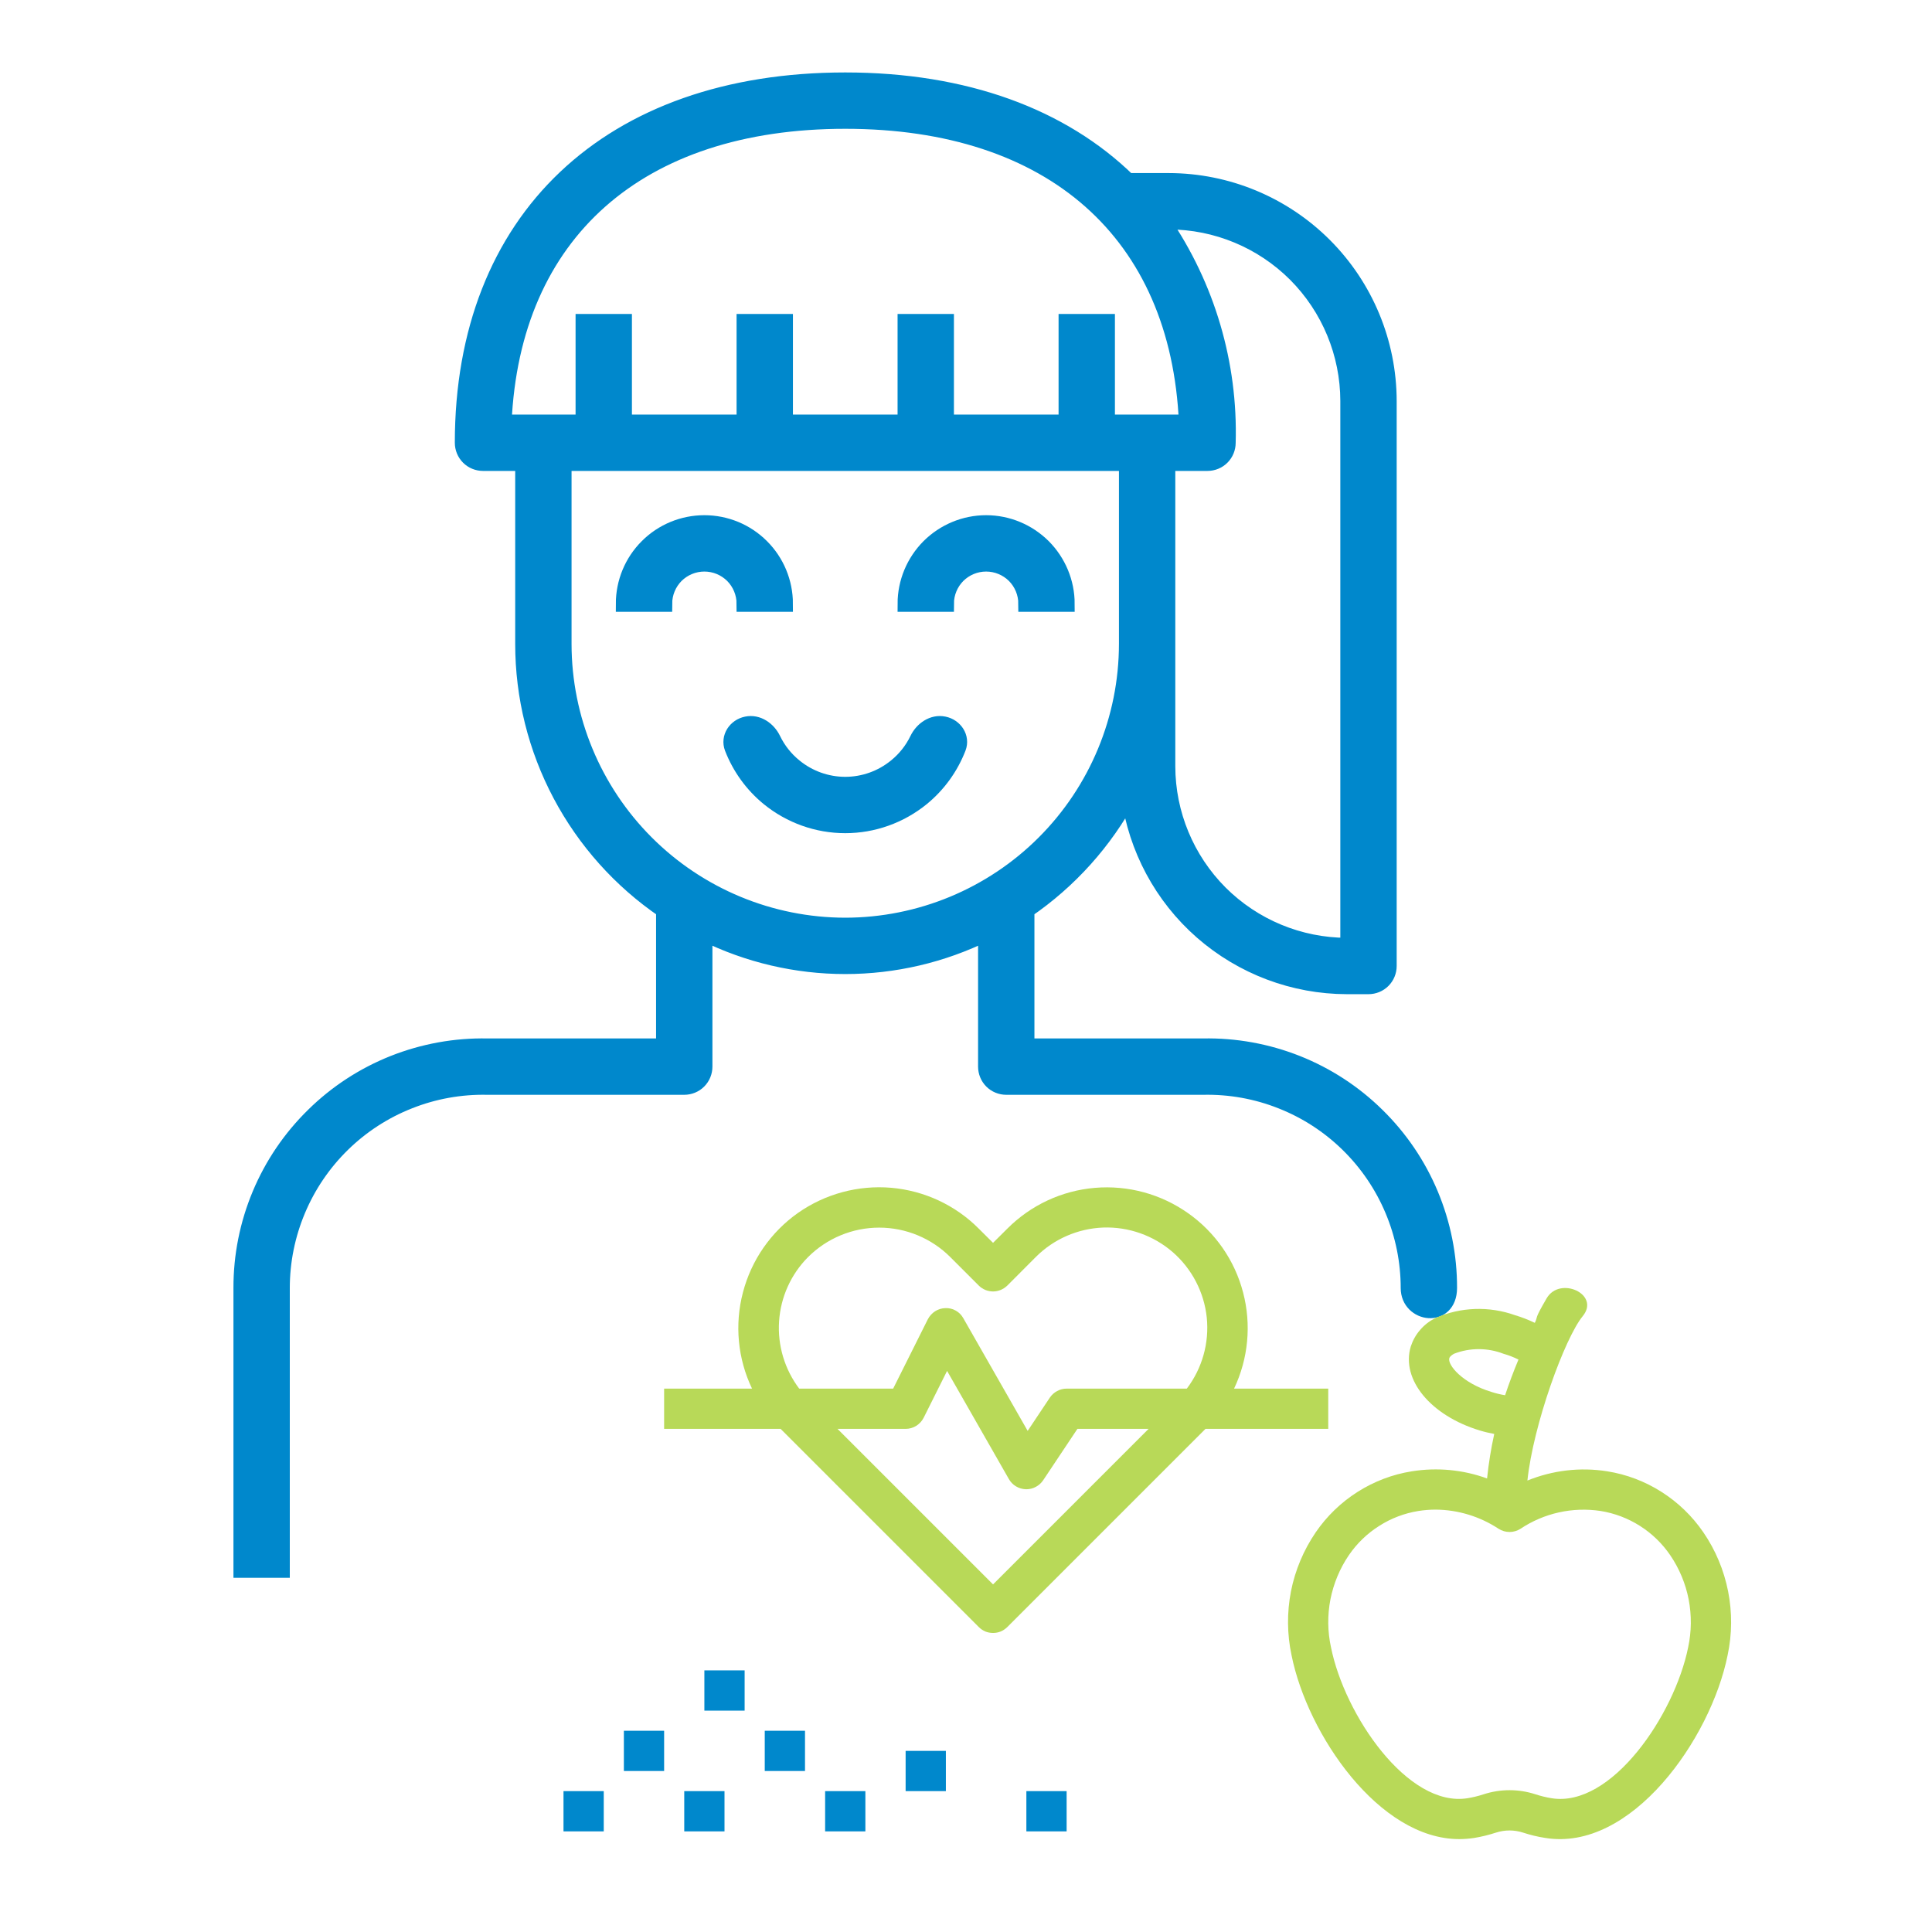 <svg width="24" height="24" viewBox="0 0 24 24" fill="none" xmlns="http://www.w3.org/2000/svg">
<path d="M9.25 7.5H9.75C9.75 7.235 9.645 6.98 9.457 6.793C9.27 6.605 9.015 6.5 8.75 6.5C8.485 6.5 8.23 6.605 8.043 6.793C7.855 6.98 7.75 7.235 7.75 7.5H8.25C8.25 7.367 8.303 7.24 8.396 7.146C8.49 7.053 8.617 7 8.75 7C8.883 7 9.01 7.053 9.104 7.146C9.197 7.24 9.25 7.367 9.25 7.5Z" fill="#0088CC" stroke="#0088CC" stroke-width="0.2"/>
<path d="M12.25 6.5C11.985 6.5 11.731 6.606 11.543 6.793C11.356 6.981 11.25 7.235 11.25 7.5H11.75C11.75 7.367 11.803 7.24 11.896 7.146C11.99 7.053 12.117 7 12.25 7C12.383 7 12.51 7.053 12.604 7.146C12.697 7.24 12.75 7.367 12.75 7.5H13.25C13.25 7.235 13.144 6.981 12.957 6.793C12.769 6.606 12.515 6.5 12.25 6.5Z" fill="#0088CC" stroke="#0088CC" stroke-width="0.2"/>
<path d="M6 5.75H6.5V8C6.5 8.652 6.66 9.294 6.965 9.869C7.27 10.445 7.711 10.938 8.25 11.305V13H6.055C5.656 12.992 5.26 13.064 4.889 13.211C4.519 13.358 4.181 13.578 3.897 13.858C3.612 14.137 3.386 14.47 3.232 14.838C3.078 15.206 2.999 15.601 3 16V19.5H3.5V16C3.5 15.667 3.567 15.338 3.696 15.031C3.825 14.724 4.014 14.446 4.252 14.213C4.49 13.98 4.772 13.797 5.082 13.675C5.391 13.552 5.722 13.493 6.055 13.5H8.5C8.566 13.5 8.63 13.474 8.677 13.427C8.724 13.38 8.75 13.316 8.75 13.25V11.591C9.294 11.86 9.893 12 10.5 12C11.107 12 11.706 11.86 12.25 11.591V13.25C12.25 13.316 12.276 13.38 12.323 13.427C12.37 13.474 12.434 13.5 12.5 13.5H14.945C15.278 13.493 15.609 13.552 15.918 13.675C16.228 13.797 16.51 13.98 16.748 14.213C16.986 14.446 17.175 14.724 17.304 15.031C17.433 15.338 17.5 15.667 17.5 16C17.5 16.333 17.999 16.399 18 16C18.001 15.601 17.922 15.206 17.768 14.838C17.614 14.47 17.388 14.137 17.103 13.858C16.819 13.578 16.481 13.358 16.111 13.211C15.74 13.064 15.344 12.992 14.945 13H12.75V11.305C13.284 10.94 13.722 10.452 14.027 9.883C14.116 10.538 14.438 11.138 14.935 11.573C15.433 12.008 16.071 12.249 16.731 12.25H17C17.066 12.25 17.13 12.224 17.177 12.177C17.224 12.13 17.25 12.066 17.25 12V4.981C17.249 4.257 16.961 3.563 16.449 3.051C15.937 2.539 15.243 2.251 14.519 2.25H14.012C13.19 1.447 11.989 1 10.5 1C7.57 1 5.75 2.724 5.75 5.5C5.75 5.566 5.776 5.63 5.823 5.677C5.87 5.724 5.934 5.75 6 5.75ZM10.5 11.5C9.572 11.499 8.682 11.13 8.026 10.474C7.37 9.818 7.001 8.928 7 8V5.75H14V8C13.999 8.928 13.63 9.818 12.974 10.474C12.318 11.13 11.428 11.499 10.5 11.5ZM14.519 2.75C15.11 2.751 15.677 2.986 16.096 3.404C16.514 3.823 16.749 4.39 16.75 4.981V11.75H16.731C16.14 11.749 15.573 11.514 15.154 11.096C14.736 10.677 14.501 10.11 14.5 9.519V5.75H15C15.066 5.75 15.13 5.724 15.177 5.677C15.224 5.63 15.25 5.566 15.25 5.5C15.278 4.521 14.994 3.558 14.44 2.75H14.519ZM10.5 1.5C13.071 1.5 14.642 2.896 14.745 5.25H13.75V4H13.25V5.25H11.75V4H11.25V5.25H9.75V4H9.25V5.25H7.75V4H7.25V5.25H6.255C6.359 2.896 7.929 1.5 10.5 1.5Z" fill="#0088CC" stroke="#0088CC" stroke-width="0.2"/>
<path d="M10.5 9.75C10.27 9.75 10.046 9.67 9.868 9.524C9.754 9.432 9.663 9.316 9.6 9.186C9.54 9.062 9.411 8.972 9.276 9C9.14 9.027 9.051 9.161 9.1 9.29C9.194 9.532 9.348 9.746 9.551 9.912C9.819 10.13 10.154 10.25 10.5 10.25C10.846 10.25 11.181 10.13 11.449 9.912C11.652 9.746 11.806 9.532 11.9 9.29C11.95 9.161 11.86 9.027 11.725 9C11.589 8.972 11.46 9.062 11.4 9.186C11.337 9.316 11.246 9.432 11.132 9.524C10.954 9.67 10.73 9.75 10.5 9.75Z" fill="#0088CC" stroke="#0088CC" stroke-width="0.2"/>
<path d="M8.25 17.75H9.697L12.159 20.212C12.182 20.235 12.21 20.254 12.24 20.267C12.271 20.279 12.303 20.285 12.336 20.285C12.369 20.285 12.401 20.279 12.431 20.267C12.462 20.254 12.489 20.235 12.513 20.212L14.975 17.75H16.5V17.25H15.33C15.507 16.878 15.547 16.454 15.442 16.055C15.338 15.656 15.095 15.307 14.758 15.07C14.421 14.832 14.011 14.721 13.6 14.756C13.189 14.791 12.804 14.971 12.513 15.263L12.336 15.439L12.159 15.263C11.868 14.97 11.482 14.791 11.071 14.755C10.66 14.72 10.249 14.831 9.912 15.068C9.575 15.306 9.333 15.656 9.229 16.055C9.124 16.454 9.164 16.878 9.342 17.25H8.25V17.75ZM12.336 19.682L10.404 17.75H11.25C11.296 17.75 11.342 17.737 11.381 17.713C11.421 17.688 11.453 17.653 11.474 17.612L11.765 17.03L12.533 18.374C12.554 18.411 12.584 18.442 12.621 18.464C12.657 18.486 12.699 18.498 12.742 18.5L12.75 18.5C12.791 18.5 12.832 18.49 12.868 18.47C12.904 18.451 12.935 18.423 12.958 18.389L13.384 17.75H14.268L12.336 19.682ZM10.038 15.616C10.272 15.382 10.59 15.25 10.922 15.25C11.253 15.25 11.571 15.382 11.805 15.616L12.159 15.97C12.182 15.993 12.21 16.011 12.24 16.024C12.271 16.036 12.303 16.043 12.336 16.043C12.369 16.043 12.401 16.036 12.431 16.024C12.462 16.011 12.489 15.993 12.513 15.97L12.866 15.616C13.089 15.392 13.389 15.261 13.705 15.249C14.021 15.238 14.33 15.348 14.569 15.555C14.807 15.763 14.958 16.053 14.991 16.368C15.023 16.683 14.934 16.998 14.743 17.25H13.25C13.209 17.25 13.168 17.26 13.132 17.28C13.096 17.299 13.065 17.327 13.042 17.361L12.766 17.775L11.967 16.376C11.945 16.336 11.913 16.303 11.873 16.281C11.834 16.258 11.789 16.248 11.743 16.25C11.698 16.251 11.654 16.265 11.616 16.289C11.578 16.314 11.547 16.348 11.526 16.388L11.095 17.25H9.928C9.747 17.01 9.658 16.713 9.678 16.413C9.698 16.112 9.826 15.829 10.038 15.616Z" fill="#B8D958"/>
<path d="M21.159 19.034C21.022 18.834 20.845 18.663 20.64 18.533C20.435 18.402 20.205 18.315 19.965 18.277C19.63 18.224 19.288 18.264 18.974 18.392C19.047 17.697 19.438 16.622 19.661 16.35C19.884 16.078 19.377 15.847 19.213 16.128C19.049 16.41 19.113 16.334 19.066 16.433C18.987 16.395 18.905 16.363 18.821 16.338C18.498 16.223 18.143 16.235 17.829 16.374C17.758 16.41 17.694 16.459 17.642 16.52C17.589 16.58 17.55 16.651 17.525 16.727C17.402 17.136 17.771 17.585 18.383 17.77C18.442 17.788 18.502 17.802 18.562 17.813C18.522 17.995 18.492 18.18 18.473 18.366C18.175 18.257 17.853 18.227 17.539 18.277C17.299 18.315 17.07 18.402 16.864 18.533C16.659 18.663 16.482 18.834 16.345 19.034C16.194 19.255 16.089 19.505 16.037 19.767C15.986 20.03 15.988 20.3 16.044 20.562C16.241 21.544 17.129 22.846 18.127 22.846C18.189 22.846 18.25 22.841 18.311 22.832C18.404 22.817 18.495 22.794 18.585 22.765C18.694 22.73 18.81 22.73 18.919 22.765C19.008 22.794 19.1 22.817 19.193 22.831C20.262 23.008 21.251 21.604 21.461 20.562C21.517 20.3 21.519 20.03 21.467 19.767C21.415 19.505 21.311 19.255 21.159 19.034ZM18.53 17.292C18.164 17.182 17.979 16.954 18.004 16.871C18.012 16.846 18.049 16.824 18.064 16.816C18.262 16.74 18.48 16.741 18.677 16.817C18.741 16.835 18.803 16.859 18.863 16.889C18.8 17.04 18.745 17.187 18.697 17.332C18.64 17.323 18.584 17.309 18.53 17.292ZM20.971 20.463C20.802 21.302 20.018 22.46 19.273 22.338C19.206 22.327 19.14 22.311 19.076 22.29C18.865 22.221 18.639 22.221 18.428 22.29C18.364 22.311 18.298 22.327 18.231 22.338C17.487 22.458 16.702 21.302 16.534 20.463C16.491 20.267 16.489 20.065 16.527 19.868C16.566 19.672 16.643 19.485 16.756 19.319C16.855 19.174 16.983 19.05 17.132 18.956C17.28 18.861 17.446 18.798 17.62 18.77C17.691 18.759 17.762 18.753 17.833 18.753C18.112 18.755 18.384 18.838 18.616 18.991C18.657 19.017 18.704 19.031 18.752 19.031C18.8 19.031 18.848 19.017 18.888 18.991C19.181 18.796 19.536 18.717 19.884 18.77C20.058 18.798 20.224 18.861 20.373 18.956C20.521 19.05 20.649 19.174 20.748 19.319C20.861 19.485 20.939 19.672 20.977 19.868C21.015 20.065 21.013 20.267 20.971 20.463Z" fill="#B8D958"/>
<path d="M7 22.25H7.5V22.75H7V22.25Z" fill="#0088CC"/>
<path d="M7.75 21.5H8.25V22H7.75V21.5Z" fill="#0088CC"/>
<path d="M8.5 22.25H9V22.75H8.5V22.25Z" fill="#0088CC"/>
<path d="M10.25 22.25H10.75V22.75H10.25V22.25Z" fill="#0088CC"/>
<path d="M11.25 21.75H11.75V22.25H11.25V21.75Z" fill="#0088CC"/>
<path d="M12.75 22.25H13.25V22.75H12.75V22.25Z" fill="#0088CC"/>
<path d="M8.75 20.75H9.25V21.25H8.75V20.75Z" fill="#0088CC"/>
<path d="M9.5 21.5H10V22H9.5V21.5Z" fill="#0088CC"/>
</svg>
